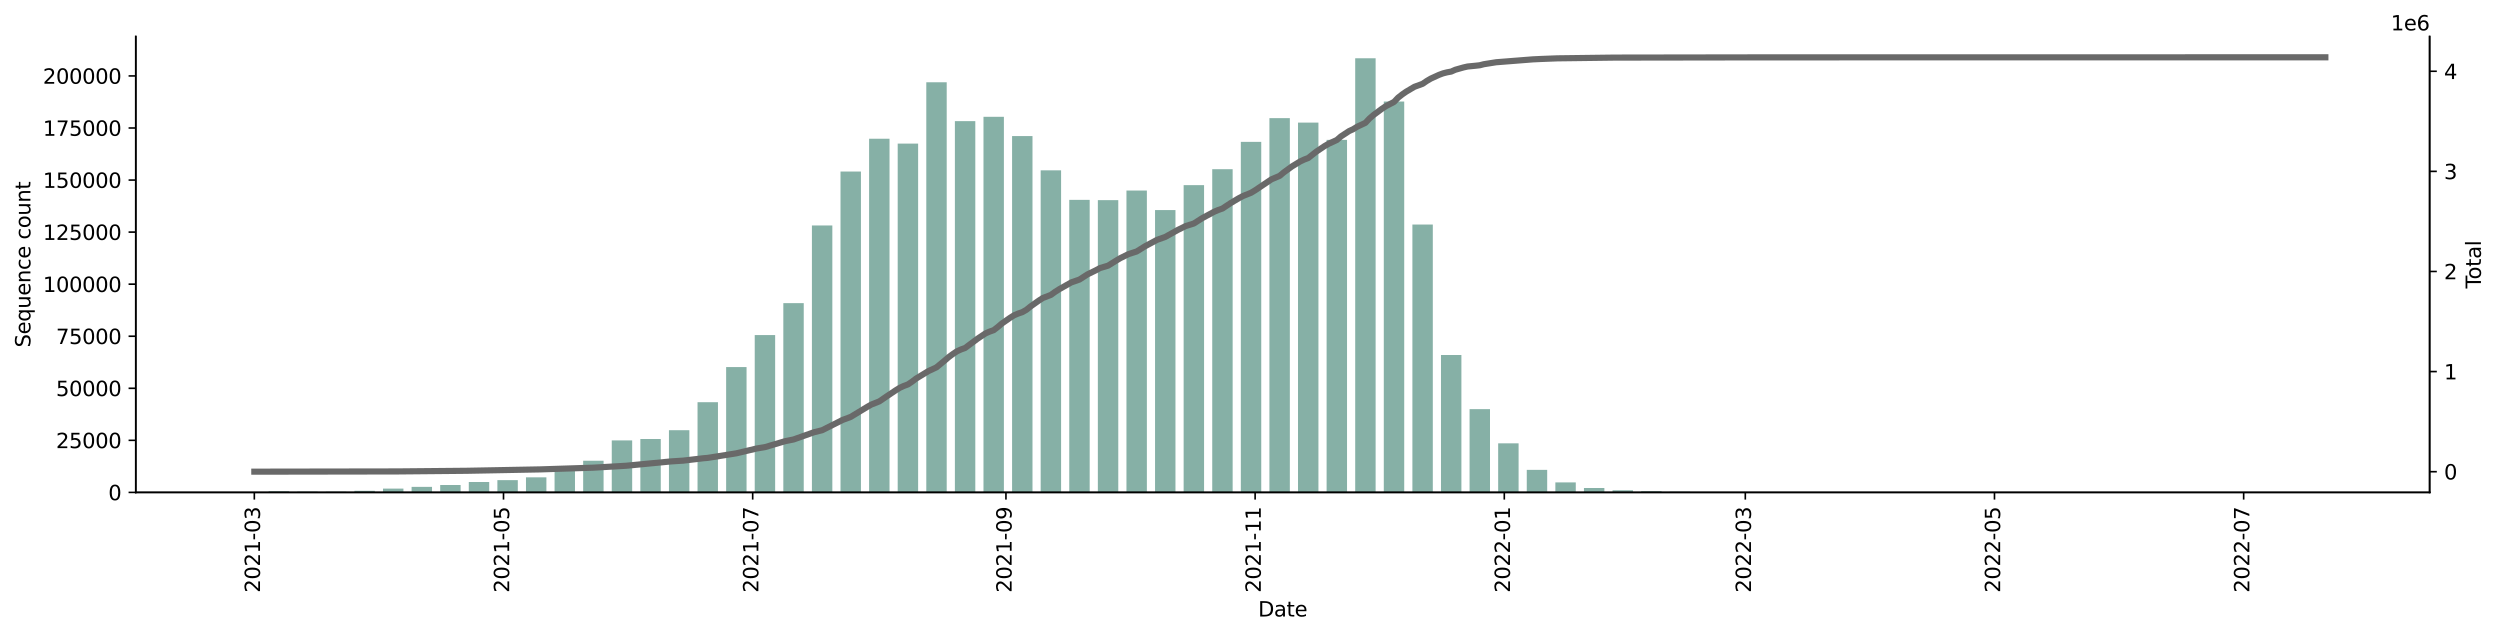 <?xml version="1.0" encoding="utf-8" standalone="no"?>
<!DOCTYPE svg PUBLIC "-//W3C//DTD SVG 1.1//EN"
  "http://www.w3.org/Graphics/SVG/1.1/DTD/svg11.dtd">
<svg xmlns:xlink="http://www.w3.org/1999/xlink" width="1216.294pt" height="309.219pt" viewBox="0 0 1216.294 309.219" xmlns="http://www.w3.org/2000/svg" version="1.1">
 <defs>
  <style type="text/css">*{stroke-linejoin: round; stroke-linecap: butt}</style>
 </defs>
 <g id="figure_1">
  <g id="patch_1">
   <path d="M 0 309.219 
L 1216.294 309.219 
L 1216.294 0 
L 0 0 
z
" style="fill: #ffffff"/>
  </g>
  <g id="axes_1">
   <g id="patch_2">
    <path d="M 66.053 239.558 
L 1182.053 239.558 
L 1182.053 17.798 
L 66.053 17.798 
z
" style="fill: #ffffff"/>
   </g>
   <g id="patch_3">
    <path d="M 116.78 239.558 
L 126.717 239.558 
L 126.717 239.422 
L 116.78 239.422 
z
" clip-path="url(#p2d20a53106)" style="fill: #86b0a6"/>
   </g>
   <g id="patch_4">
    <path d="M 130.692 239.558 
L 140.629 239.558 
L 140.629 239.022 
L 130.692 239.022 
z
" clip-path="url(#p2d20a53106)" style="fill: #86b0a6"/>
   </g>
   <g id="patch_5">
    <path d="M 144.603 239.558 
L 154.54 239.558 
L 154.54 239.197 
L 144.603 239.197 
z
" clip-path="url(#p2d20a53106)" style="fill: #86b0a6"/>
   </g>
   <g id="patch_6">
    <path d="M 158.515 239.558 
L 168.452 239.558 
L 168.452 239.237 
L 158.515 239.237 
z
" clip-path="url(#p2d20a53106)" style="fill: #86b0a6"/>
   </g>
   <g id="patch_7">
    <path d="M 172.426 239.558 
L 182.363 239.558 
L 182.363 238.772 
L 172.426 238.772 
z
" clip-path="url(#p2d20a53106)" style="fill: #86b0a6"/>
   </g>
   <g id="patch_8">
    <path d="M 186.338 239.558 
L 196.275 239.558 
L 196.275 237.726 
L 186.338 237.726 
z
" clip-path="url(#p2d20a53106)" style="fill: #86b0a6"/>
   </g>
   <g id="patch_9">
    <path d="M 200.249 239.558 
L 210.186 239.558 
L 210.186 236.87 
L 200.249 236.87 
z
" clip-path="url(#p2d20a53106)" style="fill: #86b0a6"/>
   </g>
   <g id="patch_10">
    <path d="M 214.161 239.558 
L 224.098 239.558 
L 224.098 235.971 
L 214.161 235.971 
z
" clip-path="url(#p2d20a53106)" style="fill: #86b0a6"/>
   </g>
   <g id="patch_11">
    <path d="M 228.072 239.558 
L 238.009 239.558 
L 238.009 234.506 
L 228.072 234.506 
z
" clip-path="url(#p2d20a53106)" style="fill: #86b0a6"/>
   </g>
   <g id="patch_12">
    <path d="M 241.984 239.558 
L 251.921 239.558 
L 251.921 233.58 
L 241.984 233.58 
z
" clip-path="url(#p2d20a53106)" style="fill: #86b0a6"/>
   </g>
   <g id="patch_13">
    <path d="M 255.895 239.558 
L 265.832 239.558 
L 265.832 232.22 
L 255.895 232.22 
z
" clip-path="url(#p2d20a53106)" style="fill: #86b0a6"/>
   </g>
   <g id="patch_14">
    <path d="M 269.807 239.558 
L 279.744 239.558 
L 279.744 228.893 
L 269.807 228.893 
z
" clip-path="url(#p2d20a53106)" style="fill: #86b0a6"/>
   </g>
   <g id="patch_15">
    <path d="M 283.718 239.558 
L 293.655 239.558 
L 293.655 224.155 
L 283.718 224.155 
z
" clip-path="url(#p2d20a53106)" style="fill: #86b0a6"/>
   </g>
   <g id="patch_16">
    <path d="M 297.63 239.558 
L 307.567 239.558 
L 307.567 214.273 
L 297.63 214.273 
z
" clip-path="url(#p2d20a53106)" style="fill: #86b0a6"/>
   </g>
   <g id="patch_17">
    <path d="M 311.541 239.558 
L 321.478 239.558 
L 321.478 213.593 
L 311.541 213.593 
z
" clip-path="url(#p2d20a53106)" style="fill: #86b0a6"/>
   </g>
   <g id="patch_18">
    <path d="M 325.453 239.558 
L 335.39 239.558 
L 335.39 209.304 
L 325.453 209.304 
z
" clip-path="url(#p2d20a53106)" style="fill: #86b0a6"/>
   </g>
   <g id="patch_19">
    <path d="M 339.364 239.558 
L 349.301 239.558 
L 349.301 195.663 
L 339.364 195.663 
z
" clip-path="url(#p2d20a53106)" style="fill: #86b0a6"/>
   </g>
   <g id="patch_20">
    <path d="M 353.276 239.558 
L 363.213 239.558 
L 363.213 178.583 
L 353.276 178.583 
z
" clip-path="url(#p2d20a53106)" style="fill: #86b0a6"/>
   </g>
   <g id="patch_21">
    <path d="M 367.187 239.558 
L 377.124 239.558 
L 377.124 163.011 
L 367.187 163.011 
z
" clip-path="url(#p2d20a53106)" style="fill: #86b0a6"/>
   </g>
   <g id="patch_22">
    <path d="M 381.099 239.558 
L 391.036 239.558 
L 391.036 147.478 
L 381.099 147.478 
z
" clip-path="url(#p2d20a53106)" style="fill: #86b0a6"/>
   </g>
   <g id="patch_23">
    <path d="M 395.01 239.558 
L 404.947 239.558 
L 404.947 109.698 
L 395.01 109.698 
z
" clip-path="url(#p2d20a53106)" style="fill: #86b0a6"/>
   </g>
   <g id="patch_24">
    <path d="M 408.922 239.558 
L 418.859 239.558 
L 418.859 83.453 
L 408.922 83.453 
z
" clip-path="url(#p2d20a53106)" style="fill: #86b0a6"/>
   </g>
   <g id="patch_25">
    <path d="M 422.833 239.558 
L 432.77 239.558 
L 432.77 67.501 
L 422.833 67.501 
z
" clip-path="url(#p2d20a53106)" style="fill: #86b0a6"/>
   </g>
   <g id="patch_26">
    <path d="M 436.745 239.558 
L 446.682 239.558 
L 446.682 69.878 
L 436.745 69.878 
z
" clip-path="url(#p2d20a53106)" style="fill: #86b0a6"/>
   </g>
   <g id="patch_27">
    <path d="M 450.656 239.558 
L 460.593 239.558 
L 460.593 40.01 
L 450.656 40.01 
z
" clip-path="url(#p2d20a53106)" style="fill: #86b0a6"/>
   </g>
   <g id="patch_28">
    <path d="M 464.568 239.558 
L 474.505 239.558 
L 474.505 58.922 
L 464.568 58.922 
z
" clip-path="url(#p2d20a53106)" style="fill: #86b0a6"/>
   </g>
   <g id="patch_29">
    <path d="M 478.479 239.558 
L 488.416 239.558 
L 488.416 56.825 
L 478.479 56.825 
z
" clip-path="url(#p2d20a53106)" style="fill: #86b0a6"/>
   </g>
   <g id="patch_30">
    <path d="M 492.391 239.558 
L 502.328 239.558 
L 502.328 66.204 
L 492.391 66.204 
z
" clip-path="url(#p2d20a53106)" style="fill: #86b0a6"/>
   </g>
   <g id="patch_31">
    <path d="M 506.302 239.558 
L 516.239 239.558 
L 516.239 82.883 
L 506.302 82.883 
z
" clip-path="url(#p2d20a53106)" style="fill: #86b0a6"/>
   </g>
   <g id="patch_32">
    <path d="M 520.214 239.558 
L 530.151 239.558 
L 530.151 97.246 
L 520.214 97.246 
z
" clip-path="url(#p2d20a53106)" style="fill: #86b0a6"/>
   </g>
   <g id="patch_33">
    <path d="M 534.125 239.558 
L 544.062 239.558 
L 544.062 97.369 
L 534.125 97.369 
z
" clip-path="url(#p2d20a53106)" style="fill: #86b0a6"/>
   </g>
   <g id="patch_34">
    <path d="M 548.037 239.558 
L 557.974 239.558 
L 557.974 92.691 
L 548.037 92.691 
z
" clip-path="url(#p2d20a53106)" style="fill: #86b0a6"/>
   </g>
   <g id="patch_35">
    <path d="M 561.948 239.558 
L 571.885 239.558 
L 571.885 102.207 
L 561.948 102.207 
z
" clip-path="url(#p2d20a53106)" style="fill: #86b0a6"/>
   </g>
   <g id="patch_36">
    <path d="M 575.86 239.558 
L 585.797 239.558 
L 585.797 90.056 
L 575.86 90.056 
z
" clip-path="url(#p2d20a53106)" style="fill: #86b0a6"/>
   </g>
   <g id="patch_37">
    <path d="M 589.771 239.558 
L 599.708 239.558 
L 599.708 82.314 
L 589.771 82.314 
z
" clip-path="url(#p2d20a53106)" style="fill: #86b0a6"/>
   </g>
   <g id="patch_38">
    <path d="M 603.683 239.558 
L 613.62 239.558 
L 613.62 69.01 
L 603.683 69.01 
z
" clip-path="url(#p2d20a53106)" style="fill: #86b0a6"/>
   </g>
   <g id="patch_39">
    <path d="M 617.594 239.558 
L 627.531 239.558 
L 627.531 57.482 
L 617.594 57.482 
z
" clip-path="url(#p2d20a53106)" style="fill: #86b0a6"/>
   </g>
   <g id="patch_40">
    <path d="M 631.506 239.558 
L 641.442 239.558 
L 641.442 59.635 
L 631.506 59.635 
z
" clip-path="url(#p2d20a53106)" style="fill: #86b0a6"/>
   </g>
   <g id="patch_41">
    <path d="M 645.417 239.558 
L 655.354 239.558 
L 655.354 68.041 
L 645.417 68.041 
z
" clip-path="url(#p2d20a53106)" style="fill: #86b0a6"/>
   </g>
   <g id="patch_42">
    <path d="M 659.329 239.558 
L 669.265 239.558 
L 669.265 28.358 
L 659.329 28.358 
z
" clip-path="url(#p2d20a53106)" style="fill: #86b0a6"/>
   </g>
   <g id="patch_43">
    <path d="M 673.24 239.558 
L 683.177 239.558 
L 683.177 49.405 
L 673.24 49.405 
z
" clip-path="url(#p2d20a53106)" style="fill: #86b0a6"/>
   </g>
   <g id="patch_44">
    <path d="M 687.152 239.558 
L 697.088 239.558 
L 697.088 109.245 
L 687.152 109.245 
z
" clip-path="url(#p2d20a53106)" style="fill: #86b0a6"/>
   </g>
   <g id="patch_45">
    <path d="M 701.063 239.558 
L 711 239.558 
L 711 172.717 
L 701.063 172.717 
z
" clip-path="url(#p2d20a53106)" style="fill: #86b0a6"/>
   </g>
   <g id="patch_46">
    <path d="M 714.975 239.558 
L 724.911 239.558 
L 724.911 199.058 
L 714.975 199.058 
z
" clip-path="url(#p2d20a53106)" style="fill: #86b0a6"/>
   </g>
   <g id="patch_47">
    <path d="M 728.886 239.558 
L 738.823 239.558 
L 738.823 215.7 
L 728.886 215.7 
z
" clip-path="url(#p2d20a53106)" style="fill: #86b0a6"/>
   </g>
   <g id="patch_48">
    <path d="M 742.798 239.558 
L 752.734 239.558 
L 752.734 228.613 
L 742.798 228.613 
z
" clip-path="url(#p2d20a53106)" style="fill: #86b0a6"/>
   </g>
   <g id="patch_49">
    <path d="M 756.709 239.558 
L 766.646 239.558 
L 766.646 234.707 
L 756.709 234.707 
z
" clip-path="url(#p2d20a53106)" style="fill: #86b0a6"/>
   </g>
   <g id="patch_50">
    <path d="M 770.621 239.558 
L 780.557 239.558 
L 780.557 237.405 
L 770.621 237.405 
z
" clip-path="url(#p2d20a53106)" style="fill: #86b0a6"/>
   </g>
   <g id="patch_51">
    <path d="M 784.532 239.558 
L 794.469 239.558 
L 794.469 238.536 
L 784.532 238.536 
z
" clip-path="url(#p2d20a53106)" style="fill: #86b0a6"/>
   </g>
   <g id="patch_52">
    <path d="M 798.444 239.558 
L 808.38 239.558 
L 808.38 238.97 
L 798.444 238.97 
z
" clip-path="url(#p2d20a53106)" style="fill: #86b0a6"/>
   </g>
   <g id="patch_53">
    <path d="M 812.355 239.558 
L 822.292 239.558 
L 822.292 239.239 
L 812.355 239.239 
z
" clip-path="url(#p2d20a53106)" style="fill: #86b0a6"/>
   </g>
   <g id="patch_54">
    <path d="M 826.267 239.558 
L 836.203 239.558 
L 836.203 239.352 
L 826.267 239.352 
z
" clip-path="url(#p2d20a53106)" style="fill: #86b0a6"/>
   </g>
   <g id="patch_55">
    <path d="M 840.178 239.558 
L 850.115 239.558 
L 850.115 239.436 
L 840.178 239.436 
z
" clip-path="url(#p2d20a53106)" style="fill: #86b0a6"/>
   </g>
   <g id="patch_56">
    <path d="M 854.09 239.558 
L 864.026 239.558 
L 864.026 239.443 
L 854.09 239.443 
z
" clip-path="url(#p2d20a53106)" style="fill: #86b0a6"/>
   </g>
   <g id="patch_57">
    <path d="M 868.001 239.558 
L 877.938 239.558 
L 877.938 239.45 
L 868.001 239.45 
z
" clip-path="url(#p2d20a53106)" style="fill: #86b0a6"/>
   </g>
   <g id="patch_58">
    <path d="M 881.913 239.558 
L 891.849 239.558 
L 891.849 239.48 
L 881.913 239.48 
z
" clip-path="url(#p2d20a53106)" style="fill: #86b0a6"/>
   </g>
   <g id="patch_59">
    <path d="M 895.824 239.558 
L 905.761 239.558 
L 905.761 239.519 
L 895.824 239.519 
z
" clip-path="url(#p2d20a53106)" style="fill: #86b0a6"/>
   </g>
   <g id="patch_60">
    <path d="M 909.736 239.558 
L 919.672 239.558 
L 919.672 239.534 
L 909.736 239.534 
z
" clip-path="url(#p2d20a53106)" style="fill: #86b0a6"/>
   </g>
   <g id="patch_61">
    <path d="M 923.647 239.558 
L 933.584 239.558 
L 933.584 239.535 
L 923.647 239.535 
z
" clip-path="url(#p2d20a53106)" style="fill: #86b0a6"/>
   </g>
   <g id="patch_62">
    <path d="M 937.559 239.558 
L 947.495 239.558 
L 947.495 239.534 
L 937.559 239.534 
z
" clip-path="url(#p2d20a53106)" style="fill: #86b0a6"/>
   </g>
   <g id="patch_63">
    <path d="M 951.47 239.558 
L 961.407 239.558 
L 961.407 239.533 
L 951.47 239.533 
z
" clip-path="url(#p2d20a53106)" style="fill: #86b0a6"/>
   </g>
   <g id="patch_64">
    <path d="M 965.382 239.558 
L 975.318 239.558 
L 975.318 239.548 
L 965.382 239.548 
z
" clip-path="url(#p2d20a53106)" style="fill: #86b0a6"/>
   </g>
   <g id="patch_65">
    <path d="M 979.293 239.558 
L 989.23 239.558 
L 989.23 239.538 
L 979.293 239.538 
z
" clip-path="url(#p2d20a53106)" style="fill: #86b0a6"/>
   </g>
   <g id="patch_66">
    <path d="M 993.205 239.558 
L 1003.141 239.558 
L 1003.141 239.551 
L 993.205 239.551 
z
" clip-path="url(#p2d20a53106)" style="fill: #86b0a6"/>
   </g>
   <g id="patch_67">
    <path d="M 1007.116 239.558 
L 1017.053 239.558 
L 1017.053 239.542 
L 1007.116 239.542 
z
" clip-path="url(#p2d20a53106)" style="fill: #86b0a6"/>
   </g>
   <g id="patch_68">
    <path d="M 1021.028 239.558 
L 1030.964 239.558 
L 1030.964 239.541 
L 1021.028 239.541 
z
" clip-path="url(#p2d20a53106)" style="fill: #86b0a6"/>
   </g>
   <g id="patch_69">
    <path d="M 1034.939 239.558 
L 1044.876 239.558 
L 1044.876 239.553 
L 1034.939 239.553 
z
" clip-path="url(#p2d20a53106)" style="fill: #86b0a6"/>
   </g>
   <g id="patch_70">
    <path d="M 1048.851 239.558 
L 1058.787 239.558 
L 1058.787 239.545 
L 1048.851 239.545 
z
" clip-path="url(#p2d20a53106)" style="fill: #86b0a6"/>
   </g>
   <g id="patch_71">
    <path d="M 1062.762 239.558 
L 1072.699 239.558 
L 1072.699 239.53 
L 1062.762 239.53 
z
" clip-path="url(#p2d20a53106)" style="fill: #86b0a6"/>
   </g>
   <g id="patch_72">
    <path d="M 1076.674 239.558 
L 1086.61 239.558 
L 1086.61 239.552 
L 1076.674 239.552 
z
" clip-path="url(#p2d20a53106)" style="fill: #86b0a6"/>
   </g>
   <g id="patch_73">
    <path d="M 1090.585 239.558 
L 1100.522 239.558 
L 1100.522 239.556 
L 1090.585 239.556 
z
" clip-path="url(#p2d20a53106)" style="fill: #86b0a6"/>
   </g>
   <g id="patch_74">
    <path d="M 1104.497 239.558 
L 1114.433 239.558 
L 1114.433 239.555 
L 1104.497 239.555 
z
" clip-path="url(#p2d20a53106)" style="fill: #86b0a6"/>
   </g>
   <g id="patch_75">
    <path d="M 1118.408 239.558 
L 1128.345 239.558 
L 1128.345 239.556 
L 1118.408 239.556 
z
" clip-path="url(#p2d20a53106)" style="fill: #86b0a6"/>
   </g>
   <g id="matplotlib.axis_1">
    <g id="xtick_1">
     <g id="line2d_1">
      <defs>
       <path id="m474603b15e" d="M 0 0 
L 0 3.5 
" style="stroke: #000000; stroke-width: 0.8"/>
      </defs>
      <g>
       <use xlink:href="#m474603b15e" x="123.736" y="239.558" style="stroke: #000000; stroke-width: 0.8"/>
      </g>
     </g>
     <g id="text_1">
      <!-- 2021-03 -->
      <g transform="translate(126.496 288.341)rotate(-90)scale(0.1 -0.1)">
       <defs>
        <path id="DejaVuSans-32" d="M 1228 531 
L 3431 531 
L 3431 0 
L 469 0 
L 469 531 
Q 828 903 1448 1529 
Q 2069 2156 2228 2338 
Q 2531 2678 2651 2914 
Q 2772 3150 2772 3378 
Q 2772 3750 2511 3984 
Q 2250 4219 1831 4219 
Q 1534 4219 1204 4116 
Q 875 4013 500 3803 
L 500 4441 
Q 881 4594 1212 4672 
Q 1544 4750 1819 4750 
Q 2544 4750 2975 4387 
Q 3406 4025 3406 3419 
Q 3406 3131 3298 2873 
Q 3191 2616 2906 2266 
Q 2828 2175 2409 1742 
Q 1991 1309 1228 531 
z
" transform="scale(0.016)"/>
        <path id="DejaVuSans-30" d="M 2034 4250 
Q 1547 4250 1301 3770 
Q 1056 3291 1056 2328 
Q 1056 1369 1301 889 
Q 1547 409 2034 409 
Q 2525 409 2770 889 
Q 3016 1369 3016 2328 
Q 3016 3291 2770 3770 
Q 2525 4250 2034 4250 
z
M 2034 4750 
Q 2819 4750 3233 4129 
Q 3647 3509 3647 2328 
Q 3647 1150 3233 529 
Q 2819 -91 2034 -91 
Q 1250 -91 836 529 
Q 422 1150 422 2328 
Q 422 3509 836 4129 
Q 1250 4750 2034 4750 
z
" transform="scale(0.016)"/>
        <path id="DejaVuSans-31" d="M 794 531 
L 1825 531 
L 1825 4091 
L 703 3866 
L 703 4441 
L 1819 4666 
L 2450 4666 
L 2450 531 
L 3481 531 
L 3481 0 
L 794 0 
L 794 531 
z
" transform="scale(0.016)"/>
        <path id="DejaVuSans-2d" d="M 313 2009 
L 1997 2009 
L 1997 1497 
L 313 1497 
L 313 2009 
z
" transform="scale(0.016)"/>
        <path id="DejaVuSans-33" d="M 2597 2516 
Q 3050 2419 3304 2112 
Q 3559 1806 3559 1356 
Q 3559 666 3084 287 
Q 2609 -91 1734 -91 
Q 1441 -91 1130 -33 
Q 819 25 488 141 
L 488 750 
Q 750 597 1062 519 
Q 1375 441 1716 441 
Q 2309 441 2620 675 
Q 2931 909 2931 1356 
Q 2931 1769 2642 2001 
Q 2353 2234 1838 2234 
L 1294 2234 
L 1294 2753 
L 1863 2753 
Q 2328 2753 2575 2939 
Q 2822 3125 2822 3475 
Q 2822 3834 2567 4026 
Q 2313 4219 1838 4219 
Q 1578 4219 1281 4162 
Q 984 4106 628 3988 
L 628 4550 
Q 988 4650 1302 4700 
Q 1616 4750 1894 4750 
Q 2613 4750 3031 4423 
Q 3450 4097 3450 3541 
Q 3450 3153 3228 2886 
Q 3006 2619 2597 2516 
z
" transform="scale(0.016)"/>
       </defs>
       <use xlink:href="#DejaVuSans-32"/>
       <use xlink:href="#DejaVuSans-30" x="63.623"/>
       <use xlink:href="#DejaVuSans-32" x="127.246"/>
       <use xlink:href="#DejaVuSans-31" x="190.869"/>
       <use xlink:href="#DejaVuSans-2d" x="254.492"/>
       <use xlink:href="#DejaVuSans-30" x="290.576"/>
       <use xlink:href="#DejaVuSans-33" x="354.199"/>
      </g>
     </g>
    </g>
    <g id="xtick_2">
     <g id="line2d_2">
      <g>
       <use xlink:href="#m474603b15e" x="244.965" y="239.558" style="stroke: #000000; stroke-width: 0.8"/>
      </g>
     </g>
     <g id="text_2">
      <!-- 2021-05 -->
      <g transform="translate(247.724 288.341)rotate(-90)scale(0.1 -0.1)">
       <defs>
        <path id="DejaVuSans-35" d="M 691 4666 
L 3169 4666 
L 3169 4134 
L 1269 4134 
L 1269 2991 
Q 1406 3038 1543 3061 
Q 1681 3084 1819 3084 
Q 2600 3084 3056 2656 
Q 3513 2228 3513 1497 
Q 3513 744 3044 326 
Q 2575 -91 1722 -91 
Q 1428 -91 1123 -41 
Q 819 9 494 109 
L 494 744 
Q 775 591 1075 516 
Q 1375 441 1709 441 
Q 2250 441 2565 725 
Q 2881 1009 2881 1497 
Q 2881 1984 2565 2268 
Q 2250 2553 1709 2553 
Q 1456 2553 1204 2497 
Q 953 2441 691 2322 
L 691 4666 
z
" transform="scale(0.016)"/>
       </defs>
       <use xlink:href="#DejaVuSans-32"/>
       <use xlink:href="#DejaVuSans-30" x="63.623"/>
       <use xlink:href="#DejaVuSans-32" x="127.246"/>
       <use xlink:href="#DejaVuSans-31" x="190.869"/>
       <use xlink:href="#DejaVuSans-2d" x="254.492"/>
       <use xlink:href="#DejaVuSans-30" x="290.576"/>
       <use xlink:href="#DejaVuSans-35" x="354.199"/>
      </g>
     </g>
    </g>
    <g id="xtick_3">
     <g id="line2d_3">
      <g>
       <use xlink:href="#m474603b15e" x="366.194" y="239.558" style="stroke: #000000; stroke-width: 0.8"/>
      </g>
     </g>
     <g id="text_3">
      <!-- 2021-07 -->
      <g transform="translate(368.953 288.341)rotate(-90)scale(0.1 -0.1)">
       <defs>
        <path id="DejaVuSans-37" d="M 525 4666 
L 3525 4666 
L 3525 4397 
L 1831 0 
L 1172 0 
L 2766 4134 
L 525 4134 
L 525 4666 
z
" transform="scale(0.016)"/>
       </defs>
       <use xlink:href="#DejaVuSans-32"/>
       <use xlink:href="#DejaVuSans-30" x="63.623"/>
       <use xlink:href="#DejaVuSans-32" x="127.246"/>
       <use xlink:href="#DejaVuSans-31" x="190.869"/>
       <use xlink:href="#DejaVuSans-2d" x="254.492"/>
       <use xlink:href="#DejaVuSans-30" x="290.576"/>
       <use xlink:href="#DejaVuSans-37" x="354.199"/>
      </g>
     </g>
    </g>
    <g id="xtick_4">
     <g id="line2d_4">
      <g>
       <use xlink:href="#m474603b15e" x="489.41" y="239.558" style="stroke: #000000; stroke-width: 0.8"/>
      </g>
     </g>
     <g id="text_4">
      <!-- 2021-09 -->
      <g transform="translate(492.169 288.341)rotate(-90)scale(0.1 -0.1)">
       <defs>
        <path id="DejaVuSans-39" d="M 703 97 
L 703 672 
Q 941 559 1184 500 
Q 1428 441 1663 441 
Q 2288 441 2617 861 
Q 2947 1281 2994 2138 
Q 2813 1869 2534 1725 
Q 2256 1581 1919 1581 
Q 1219 1581 811 2004 
Q 403 2428 403 3163 
Q 403 3881 828 4315 
Q 1253 4750 1959 4750 
Q 2769 4750 3195 4129 
Q 3622 3509 3622 2328 
Q 3622 1225 3098 567 
Q 2575 -91 1691 -91 
Q 1453 -91 1209 -44 
Q 966 3 703 97 
z
M 1959 2075 
Q 2384 2075 2632 2365 
Q 2881 2656 2881 3163 
Q 2881 3666 2632 3958 
Q 2384 4250 1959 4250 
Q 1534 4250 1286 3958 
Q 1038 3666 1038 3163 
Q 1038 2656 1286 2365 
Q 1534 2075 1959 2075 
z
" transform="scale(0.016)"/>
       </defs>
       <use xlink:href="#DejaVuSans-32"/>
       <use xlink:href="#DejaVuSans-30" x="63.623"/>
       <use xlink:href="#DejaVuSans-32" x="127.246"/>
       <use xlink:href="#DejaVuSans-31" x="190.869"/>
       <use xlink:href="#DejaVuSans-2d" x="254.492"/>
       <use xlink:href="#DejaVuSans-30" x="290.576"/>
       <use xlink:href="#DejaVuSans-39" x="354.199"/>
      </g>
     </g>
    </g>
    <g id="xtick_5">
     <g id="line2d_5">
      <g>
       <use xlink:href="#m474603b15e" x="610.638" y="239.558" style="stroke: #000000; stroke-width: 0.8"/>
      </g>
     </g>
     <g id="text_5">
      <!-- 2021-11 -->
      <g transform="translate(613.398 288.341)rotate(-90)scale(0.1 -0.1)">
       <use xlink:href="#DejaVuSans-32"/>
       <use xlink:href="#DejaVuSans-30" x="63.623"/>
       <use xlink:href="#DejaVuSans-32" x="127.246"/>
       <use xlink:href="#DejaVuSans-31" x="190.869"/>
       <use xlink:href="#DejaVuSans-2d" x="254.492"/>
       <use xlink:href="#DejaVuSans-31" x="290.576"/>
       <use xlink:href="#DejaVuSans-31" x="354.199"/>
      </g>
     </g>
    </g>
    <g id="xtick_6">
     <g id="line2d_6">
      <g>
       <use xlink:href="#m474603b15e" x="731.867" y="239.558" style="stroke: #000000; stroke-width: 0.8"/>
      </g>
     </g>
     <g id="text_6">
      <!-- 2022-01 -->
      <g transform="translate(734.627 288.341)rotate(-90)scale(0.1 -0.1)">
       <use xlink:href="#DejaVuSans-32"/>
       <use xlink:href="#DejaVuSans-30" x="63.623"/>
       <use xlink:href="#DejaVuSans-32" x="127.246"/>
       <use xlink:href="#DejaVuSans-32" x="190.869"/>
       <use xlink:href="#DejaVuSans-2d" x="254.492"/>
       <use xlink:href="#DejaVuSans-30" x="290.576"/>
       <use xlink:href="#DejaVuSans-31" x="354.199"/>
      </g>
     </g>
    </g>
    <g id="xtick_7">
     <g id="line2d_7">
      <g>
       <use xlink:href="#m474603b15e" x="849.121" y="239.558" style="stroke: #000000; stroke-width: 0.8"/>
      </g>
     </g>
     <g id="text_7">
      <!-- 2022-03 -->
      <g transform="translate(851.881 288.341)rotate(-90)scale(0.1 -0.1)">
       <use xlink:href="#DejaVuSans-32"/>
       <use xlink:href="#DejaVuSans-30" x="63.623"/>
       <use xlink:href="#DejaVuSans-32" x="127.246"/>
       <use xlink:href="#DejaVuSans-32" x="190.869"/>
       <use xlink:href="#DejaVuSans-2d" x="254.492"/>
       <use xlink:href="#DejaVuSans-30" x="290.576"/>
       <use xlink:href="#DejaVuSans-33" x="354.199"/>
      </g>
     </g>
    </g>
    <g id="xtick_8">
     <g id="line2d_8">
      <g>
       <use xlink:href="#m474603b15e" x="970.35" y="239.558" style="stroke: #000000; stroke-width: 0.8"/>
      </g>
     </g>
     <g id="text_8">
      <!-- 2022-05 -->
      <g transform="translate(973.109 288.341)rotate(-90)scale(0.1 -0.1)">
       <use xlink:href="#DejaVuSans-32"/>
       <use xlink:href="#DejaVuSans-30" x="63.623"/>
       <use xlink:href="#DejaVuSans-32" x="127.246"/>
       <use xlink:href="#DejaVuSans-32" x="190.869"/>
       <use xlink:href="#DejaVuSans-2d" x="254.492"/>
       <use xlink:href="#DejaVuSans-30" x="290.576"/>
       <use xlink:href="#DejaVuSans-35" x="354.199"/>
      </g>
     </g>
    </g>
    <g id="xtick_9">
     <g id="line2d_9">
      <g>
       <use xlink:href="#m474603b15e" x="1091.579" y="239.558" style="stroke: #000000; stroke-width: 0.8"/>
      </g>
     </g>
     <g id="text_9">
      <!-- 2022-07 -->
      <g transform="translate(1094.338 288.341)rotate(-90)scale(0.1 -0.1)">
       <use xlink:href="#DejaVuSans-32"/>
       <use xlink:href="#DejaVuSans-30" x="63.623"/>
       <use xlink:href="#DejaVuSans-32" x="127.246"/>
       <use xlink:href="#DejaVuSans-32" x="190.869"/>
       <use xlink:href="#DejaVuSans-2d" x="254.492"/>
       <use xlink:href="#DejaVuSans-30" x="290.576"/>
       <use xlink:href="#DejaVuSans-37" x="354.199"/>
      </g>
     </g>
    </g>
    <g id="text_10">
     <!-- Date -->
     <g transform="translate(612.102 299.94)scale(0.1 -0.1)">
      <defs>
       <path id="DejaVuSans-44" d="M 1259 4147 
L 1259 519 
L 2022 519 
Q 2988 519 3436 956 
Q 3884 1394 3884 2338 
Q 3884 3275 3436 3711 
Q 2988 4147 2022 4147 
L 1259 4147 
z
M 628 4666 
L 1925 4666 
Q 3281 4666 3915 4102 
Q 4550 3538 4550 2338 
Q 4550 1131 3912 565 
Q 3275 0 1925 0 
L 628 0 
L 628 4666 
z
" transform="scale(0.016)"/>
       <path id="DejaVuSans-61" d="M 2194 1759 
Q 1497 1759 1228 1600 
Q 959 1441 959 1056 
Q 959 750 1161 570 
Q 1363 391 1709 391 
Q 2188 391 2477 730 
Q 2766 1069 2766 1631 
L 2766 1759 
L 2194 1759 
z
M 3341 1997 
L 3341 0 
L 2766 0 
L 2766 531 
Q 2569 213 2275 61 
Q 1981 -91 1556 -91 
Q 1019 -91 701 211 
Q 384 513 384 1019 
Q 384 1609 779 1909 
Q 1175 2209 1959 2209 
L 2766 2209 
L 2766 2266 
Q 2766 2663 2505 2880 
Q 2244 3097 1772 3097 
Q 1472 3097 1187 3025 
Q 903 2953 641 2809 
L 641 3341 
Q 956 3463 1253 3523 
Q 1550 3584 1831 3584 
Q 2591 3584 2966 3190 
Q 3341 2797 3341 1997 
z
" transform="scale(0.016)"/>
       <path id="DejaVuSans-74" d="M 1172 4494 
L 1172 3500 
L 2356 3500 
L 2356 3053 
L 1172 3053 
L 1172 1153 
Q 1172 725 1289 603 
Q 1406 481 1766 481 
L 2356 481 
L 2356 0 
L 1766 0 
Q 1100 0 847 248 
Q 594 497 594 1153 
L 594 3053 
L 172 3053 
L 172 3500 
L 594 3500 
L 594 4494 
L 1172 4494 
z
" transform="scale(0.016)"/>
       <path id="DejaVuSans-65" d="M 3597 1894 
L 3597 1613 
L 953 1613 
Q 991 1019 1311 708 
Q 1631 397 2203 397 
Q 2534 397 2845 478 
Q 3156 559 3463 722 
L 3463 178 
Q 3153 47 2828 -22 
Q 2503 -91 2169 -91 
Q 1331 -91 842 396 
Q 353 884 353 1716 
Q 353 2575 817 3079 
Q 1281 3584 2069 3584 
Q 2775 3584 3186 3129 
Q 3597 2675 3597 1894 
z
M 3022 2063 
Q 3016 2534 2758 2815 
Q 2500 3097 2075 3097 
Q 1594 3097 1305 2825 
Q 1016 2553 972 2059 
L 3022 2063 
z
" transform="scale(0.016)"/>
      </defs>
      <use xlink:href="#DejaVuSans-44"/>
      <use xlink:href="#DejaVuSans-61" x="77.002"/>
      <use xlink:href="#DejaVuSans-74" x="138.281"/>
      <use xlink:href="#DejaVuSans-65" x="177.49"/>
     </g>
    </g>
   </g>
   <g id="matplotlib.axis_2">
    <g id="ytick_1">
     <g id="line2d_10">
      <defs>
       <path id="meb853719c5" d="M 0 0 
L -3.5 0 
" style="stroke: #000000; stroke-width: 0.8"/>
      </defs>
      <g>
       <use xlink:href="#meb853719c5" x="66.053" y="239.558" style="stroke: #000000; stroke-width: 0.8"/>
      </g>
     </g>
     <g id="text_11">
      <!-- 0 -->
      <g transform="translate(52.691 243.358)scale(0.1 -0.1)">
       <use xlink:href="#DejaVuSans-30"/>
      </g>
     </g>
    </g>
    <g id="ytick_2">
     <g id="line2d_11">
      <g>
       <use xlink:href="#meb853719c5" x="66.053" y="214.232" style="stroke: #000000; stroke-width: 0.8"/>
      </g>
     </g>
     <g id="text_12">
      <!-- 25000 -->
      <g transform="translate(27.241 218.031)scale(0.1 -0.1)">
       <use xlink:href="#DejaVuSans-32"/>
       <use xlink:href="#DejaVuSans-35" x="63.623"/>
       <use xlink:href="#DejaVuSans-30" x="127.246"/>
       <use xlink:href="#DejaVuSans-30" x="190.869"/>
       <use xlink:href="#DejaVuSans-30" x="254.492"/>
      </g>
     </g>
    </g>
    <g id="ytick_3">
     <g id="line2d_12">
      <g>
       <use xlink:href="#meb853719c5" x="66.053" y="188.905" style="stroke: #000000; stroke-width: 0.8"/>
      </g>
     </g>
     <g id="text_13">
      <!-- 50000 -->
      <g transform="translate(27.241 192.704)scale(0.1 -0.1)">
       <use xlink:href="#DejaVuSans-35"/>
       <use xlink:href="#DejaVuSans-30" x="63.623"/>
       <use xlink:href="#DejaVuSans-30" x="127.246"/>
       <use xlink:href="#DejaVuSans-30" x="190.869"/>
       <use xlink:href="#DejaVuSans-30" x="254.492"/>
      </g>
     </g>
    </g>
    <g id="ytick_4">
     <g id="line2d_13">
      <g>
       <use xlink:href="#meb853719c5" x="66.053" y="163.578" style="stroke: #000000; stroke-width: 0.8"/>
      </g>
     </g>
     <g id="text_14">
      <!-- 75000 -->
      <g transform="translate(27.241 167.378)scale(0.1 -0.1)">
       <use xlink:href="#DejaVuSans-37"/>
       <use xlink:href="#DejaVuSans-35" x="63.623"/>
       <use xlink:href="#DejaVuSans-30" x="127.246"/>
       <use xlink:href="#DejaVuSans-30" x="190.869"/>
       <use xlink:href="#DejaVuSans-30" x="254.492"/>
      </g>
     </g>
    </g>
    <g id="ytick_5">
     <g id="line2d_14">
      <g>
       <use xlink:href="#meb853719c5" x="66.053" y="138.252" style="stroke: #000000; stroke-width: 0.8"/>
      </g>
     </g>
     <g id="text_15">
      <!-- 100000 -->
      <g transform="translate(20.878 142.051)scale(0.1 -0.1)">
       <use xlink:href="#DejaVuSans-31"/>
       <use xlink:href="#DejaVuSans-30" x="63.623"/>
       <use xlink:href="#DejaVuSans-30" x="127.246"/>
       <use xlink:href="#DejaVuSans-30" x="190.869"/>
       <use xlink:href="#DejaVuSans-30" x="254.492"/>
       <use xlink:href="#DejaVuSans-30" x="318.115"/>
      </g>
     </g>
    </g>
    <g id="ytick_6">
     <g id="line2d_15">
      <g>
       <use xlink:href="#meb853719c5" x="66.053" y="112.925" style="stroke: #000000; stroke-width: 0.8"/>
      </g>
     </g>
     <g id="text_16">
      <!-- 125000 -->
      <g transform="translate(20.878 116.724)scale(0.1 -0.1)">
       <use xlink:href="#DejaVuSans-31"/>
       <use xlink:href="#DejaVuSans-32" x="63.623"/>
       <use xlink:href="#DejaVuSans-35" x="127.246"/>
       <use xlink:href="#DejaVuSans-30" x="190.869"/>
       <use xlink:href="#DejaVuSans-30" x="254.492"/>
       <use xlink:href="#DejaVuSans-30" x="318.115"/>
      </g>
     </g>
    </g>
    <g id="ytick_7">
     <g id="line2d_16">
      <g>
       <use xlink:href="#meb853719c5" x="66.053" y="87.599" style="stroke: #000000; stroke-width: 0.8"/>
      </g>
     </g>
     <g id="text_17">
      <!-- 150000 -->
      <g transform="translate(20.878 91.398)scale(0.1 -0.1)">
       <use xlink:href="#DejaVuSans-31"/>
       <use xlink:href="#DejaVuSans-35" x="63.623"/>
       <use xlink:href="#DejaVuSans-30" x="127.246"/>
       <use xlink:href="#DejaVuSans-30" x="190.869"/>
       <use xlink:href="#DejaVuSans-30" x="254.492"/>
       <use xlink:href="#DejaVuSans-30" x="318.115"/>
      </g>
     </g>
    </g>
    <g id="ytick_8">
     <g id="line2d_17">
      <g>
       <use xlink:href="#meb853719c5" x="66.053" y="62.272" style="stroke: #000000; stroke-width: 0.8"/>
      </g>
     </g>
     <g id="text_18">
      <!-- 175000 -->
      <g transform="translate(20.878 66.071)scale(0.1 -0.1)">
       <use xlink:href="#DejaVuSans-31"/>
       <use xlink:href="#DejaVuSans-37" x="63.623"/>
       <use xlink:href="#DejaVuSans-35" x="127.246"/>
       <use xlink:href="#DejaVuSans-30" x="190.869"/>
       <use xlink:href="#DejaVuSans-30" x="254.492"/>
       <use xlink:href="#DejaVuSans-30" x="318.115"/>
      </g>
     </g>
    </g>
    <g id="ytick_9">
     <g id="line2d_18">
      <g>
       <use xlink:href="#meb853719c5" x="66.053" y="36.945" style="stroke: #000000; stroke-width: 0.8"/>
      </g>
     </g>
     <g id="text_19">
      <!-- 200000 -->
      <g transform="translate(20.878 40.744)scale(0.1 -0.1)">
       <use xlink:href="#DejaVuSans-32"/>
       <use xlink:href="#DejaVuSans-30" x="63.623"/>
       <use xlink:href="#DejaVuSans-30" x="127.246"/>
       <use xlink:href="#DejaVuSans-30" x="190.869"/>
       <use xlink:href="#DejaVuSans-30" x="254.492"/>
       <use xlink:href="#DejaVuSans-30" x="318.115"/>
      </g>
     </g>
    </g>
    <g id="text_20">
     <!-- Sequence count -->
     <g transform="translate(14.798 169.039)rotate(-90)scale(0.1 -0.1)">
      <defs>
       <path id="DejaVuSans-53" d="M 3425 4513 
L 3425 3897 
Q 3066 4069 2747 4153 
Q 2428 4238 2131 4238 
Q 1616 4238 1336 4038 
Q 1056 3838 1056 3469 
Q 1056 3159 1242 3001 
Q 1428 2844 1947 2747 
L 2328 2669 
Q 3034 2534 3370 2195 
Q 3706 1856 3706 1288 
Q 3706 609 3251 259 
Q 2797 -91 1919 -91 
Q 1588 -91 1214 -16 
Q 841 59 441 206 
L 441 856 
Q 825 641 1194 531 
Q 1563 422 1919 422 
Q 2459 422 2753 634 
Q 3047 847 3047 1241 
Q 3047 1584 2836 1778 
Q 2625 1972 2144 2069 
L 1759 2144 
Q 1053 2284 737 2584 
Q 422 2884 422 3419 
Q 422 4038 858 4394 
Q 1294 4750 2059 4750 
Q 2388 4750 2728 4690 
Q 3069 4631 3425 4513 
z
" transform="scale(0.016)"/>
       <path id="DejaVuSans-71" d="M 947 1747 
Q 947 1113 1208 752 
Q 1469 391 1925 391 
Q 2381 391 2643 752 
Q 2906 1113 2906 1747 
Q 2906 2381 2643 2742 
Q 2381 3103 1925 3103 
Q 1469 3103 1208 2742 
Q 947 2381 947 1747 
z
M 2906 525 
Q 2725 213 2448 61 
Q 2172 -91 1784 -91 
Q 1150 -91 751 415 
Q 353 922 353 1747 
Q 353 2572 751 3078 
Q 1150 3584 1784 3584 
Q 2172 3584 2448 3432 
Q 2725 3281 2906 2969 
L 2906 3500 
L 3481 3500 
L 3481 -1331 
L 2906 -1331 
L 2906 525 
z
" transform="scale(0.016)"/>
       <path id="DejaVuSans-75" d="M 544 1381 
L 544 3500 
L 1119 3500 
L 1119 1403 
Q 1119 906 1312 657 
Q 1506 409 1894 409 
Q 2359 409 2629 706 
Q 2900 1003 2900 1516 
L 2900 3500 
L 3475 3500 
L 3475 0 
L 2900 0 
L 2900 538 
Q 2691 219 2414 64 
Q 2138 -91 1772 -91 
Q 1169 -91 856 284 
Q 544 659 544 1381 
z
M 1991 3584 
L 1991 3584 
z
" transform="scale(0.016)"/>
       <path id="DejaVuSans-6e" d="M 3513 2113 
L 3513 0 
L 2938 0 
L 2938 2094 
Q 2938 2591 2744 2837 
Q 2550 3084 2163 3084 
Q 1697 3084 1428 2787 
Q 1159 2491 1159 1978 
L 1159 0 
L 581 0 
L 581 3500 
L 1159 3500 
L 1159 2956 
Q 1366 3272 1645 3428 
Q 1925 3584 2291 3584 
Q 2894 3584 3203 3211 
Q 3513 2838 3513 2113 
z
" transform="scale(0.016)"/>
       <path id="DejaVuSans-63" d="M 3122 3366 
L 3122 2828 
Q 2878 2963 2633 3030 
Q 2388 3097 2138 3097 
Q 1578 3097 1268 2742 
Q 959 2388 959 1747 
Q 959 1106 1268 751 
Q 1578 397 2138 397 
Q 2388 397 2633 464 
Q 2878 531 3122 666 
L 3122 134 
Q 2881 22 2623 -34 
Q 2366 -91 2075 -91 
Q 1284 -91 818 406 
Q 353 903 353 1747 
Q 353 2603 823 3093 
Q 1294 3584 2113 3584 
Q 2378 3584 2631 3529 
Q 2884 3475 3122 3366 
z
" transform="scale(0.016)"/>
       <path id="DejaVuSans-20" transform="scale(0.016)"/>
       <path id="DejaVuSans-6f" d="M 1959 3097 
Q 1497 3097 1228 2736 
Q 959 2375 959 1747 
Q 959 1119 1226 758 
Q 1494 397 1959 397 
Q 2419 397 2687 759 
Q 2956 1122 2956 1747 
Q 2956 2369 2687 2733 
Q 2419 3097 1959 3097 
z
M 1959 3584 
Q 2709 3584 3137 3096 
Q 3566 2609 3566 1747 
Q 3566 888 3137 398 
Q 2709 -91 1959 -91 
Q 1206 -91 779 398 
Q 353 888 353 1747 
Q 353 2609 779 3096 
Q 1206 3584 1959 3584 
z
" transform="scale(0.016)"/>
      </defs>
      <use xlink:href="#DejaVuSans-53"/>
      <use xlink:href="#DejaVuSans-65" x="63.477"/>
      <use xlink:href="#DejaVuSans-71" x="125"/>
      <use xlink:href="#DejaVuSans-75" x="188.477"/>
      <use xlink:href="#DejaVuSans-65" x="251.855"/>
      <use xlink:href="#DejaVuSans-6e" x="313.379"/>
      <use xlink:href="#DejaVuSans-63" x="376.758"/>
      <use xlink:href="#DejaVuSans-65" x="431.738"/>
      <use xlink:href="#DejaVuSans-20" x="493.262"/>
      <use xlink:href="#DejaVuSans-63" x="525.049"/>
      <use xlink:href="#DejaVuSans-6f" x="580.029"/>
      <use xlink:href="#DejaVuSans-75" x="641.211"/>
      <use xlink:href="#DejaVuSans-6e" x="704.59"/>
      <use xlink:href="#DejaVuSans-74" x="767.969"/>
     </g>
    </g>
   </g>
   <g id="patch_76">
    <path d="M 66.053 239.558 
L 66.053 17.798 
" style="fill: none; stroke: #000000; stroke-width: 0.8; stroke-linejoin: miter; stroke-linecap: square"/>
   </g>
   <g id="patch_77">
    <path d="M 1182.053 239.558 
L 1182.053 17.798 
" style="fill: none; stroke: #000000; stroke-width: 0.8; stroke-linejoin: miter; stroke-linecap: square"/>
   </g>
   <g id="patch_78">
    <path d="M 66.053 239.558 
L 1182.053 239.558 
" style="fill: none; stroke: #000000; stroke-width: 0.8; stroke-linejoin: miter; stroke-linecap: square"/>
   </g>
  </g>
  <g id="axes_2">
   <g id="matplotlib.axis_3">
    <g id="ytick_10">
     <g id="line2d_19">
      <defs>
       <path id="m289bb8f4b7" d="M 0 0 
L 3.5 0 
" style="stroke: #000000; stroke-width: 0.8"/>
      </defs>
      <g>
       <use xlink:href="#m289bb8f4b7" x="1182.053" y="229.481" style="stroke: #000000; stroke-width: 0.8"/>
      </g>
     </g>
     <g id="text_21">
      <!-- 0 -->
      <g transform="translate(1189.053 233.28)scale(0.1 -0.1)">
       <use xlink:href="#DejaVuSans-30"/>
      </g>
     </g>
    </g>
    <g id="ytick_11">
     <g id="line2d_20">
      <g>
       <use xlink:href="#m289bb8f4b7" x="1182.053" y="180.778" style="stroke: #000000; stroke-width: 0.8"/>
      </g>
     </g>
     <g id="text_22">
      <!-- 1 -->
      <g transform="translate(1189.053 184.577)scale(0.1 -0.1)">
       <use xlink:href="#DejaVuSans-31"/>
      </g>
     </g>
    </g>
    <g id="ytick_12">
     <g id="line2d_21">
      <g>
       <use xlink:href="#m289bb8f4b7" x="1182.053" y="132.075" style="stroke: #000000; stroke-width: 0.8"/>
      </g>
     </g>
     <g id="text_23">
      <!-- 2 -->
      <g transform="translate(1189.053 135.874)scale(0.1 -0.1)">
       <use xlink:href="#DejaVuSans-32"/>
      </g>
     </g>
    </g>
    <g id="ytick_13">
     <g id="line2d_22">
      <g>
       <use xlink:href="#m289bb8f4b7" x="1182.053" y="83.372" style="stroke: #000000; stroke-width: 0.8"/>
      </g>
     </g>
     <g id="text_24">
      <!-- 3 -->
      <g transform="translate(1189.053 87.172)scale(0.1 -0.1)">
       <use xlink:href="#DejaVuSans-33"/>
      </g>
     </g>
    </g>
    <g id="ytick_14">
     <g id="line2d_23">
      <g>
       <use xlink:href="#m289bb8f4b7" x="1182.053" y="34.67" style="stroke: #000000; stroke-width: 0.8"/>
      </g>
     </g>
     <g id="text_25">
      <!-- 4 -->
      <g transform="translate(1189.053 38.469)scale(0.1 -0.1)">
       <defs>
        <path id="DejaVuSans-34" d="M 2419 4116 
L 825 1625 
L 2419 1625 
L 2419 4116 
z
M 2253 4666 
L 3047 4666 
L 3047 1625 
L 3713 1625 
L 3713 1100 
L 3047 1100 
L 3047 0 
L 2419 0 
L 2419 1100 
L 313 1100 
L 313 1709 
L 2253 4666 
z
" transform="scale(0.016)"/>
       </defs>
       <use xlink:href="#DejaVuSans-34"/>
      </g>
     </g>
    </g>
    <g id="text_26">
     <!-- Total -->
     <g transform="translate(1207.014 140.355)rotate(-90)scale(0.1 -0.1)">
      <defs>
       <path id="DejaVuSans-54" d="M -19 4666 
L 3928 4666 
L 3928 4134 
L 2272 4134 
L 2272 0 
L 1638 0 
L 1638 4134 
L -19 4134 
L -19 4666 
z
" transform="scale(0.016)"/>
       <path id="DejaVuSans-6c" d="M 603 4863 
L 1178 4863 
L 1178 0 
L 603 0 
L 603 4863 
z
" transform="scale(0.016)"/>
      </defs>
      <use xlink:href="#DejaVuSans-54"/>
      <use xlink:href="#DejaVuSans-6f" x="44.084"/>
      <use xlink:href="#DejaVuSans-74" x="105.266"/>
      <use xlink:href="#DejaVuSans-61" x="144.475"/>
      <use xlink:href="#DejaVuSans-6c" x="205.754"/>
     </g>
    </g>
    <g id="text_27">
     <!-- 1e6 -->
     <g transform="translate(1163.175 14.798)scale(0.1 -0.1)">
      <defs>
       <path id="DejaVuSans-36" d="M 2113 2584 
Q 1688 2584 1439 2293 
Q 1191 2003 1191 1497 
Q 1191 994 1439 701 
Q 1688 409 2113 409 
Q 2538 409 2786 701 
Q 3034 994 3034 1497 
Q 3034 2003 2786 2293 
Q 2538 2584 2113 2584 
z
M 3366 4563 
L 3366 3988 
Q 3128 4100 2886 4159 
Q 2644 4219 2406 4219 
Q 1781 4219 1451 3797 
Q 1122 3375 1075 2522 
Q 1259 2794 1537 2939 
Q 1816 3084 2150 3084 
Q 2853 3084 3261 2657 
Q 3669 2231 3669 1497 
Q 3669 778 3244 343 
Q 2819 -91 2113 -91 
Q 1303 -91 875 529 
Q 447 1150 447 2328 
Q 447 3434 972 4092 
Q 1497 4750 2381 4750 
Q 2619 4750 2861 4703 
Q 3103 4656 3366 4563 
z
" transform="scale(0.016)"/>
      </defs>
      <use xlink:href="#DejaVuSans-31"/>
      <use xlink:href="#DejaVuSans-65" x="63.623"/>
      <use xlink:href="#DejaVuSans-36" x="125.146"/>
     </g>
    </g>
   </g>
   <g id="line2d_24">
    <path d="M 123.736 229.478 
L 193.294 229.36 
L 227.079 229.045 
L 262.851 228.365 
L 288.687 227.531 
L 304.586 226.599 
L 326.447 224.487 
L 332.409 224.103 
L 342.345 222.933 
L 344.333 222.764 
L 358.244 220.549 
L 368.181 218.189 
L 372.156 217.536 
L 382.092 214.608 
L 386.067 213.816 
L 396.004 210.298 
L 399.979 209.312 
L 409.915 204.314 
L 413.89 202.834 
L 421.84 198.003 
L 423.827 196.867 
L 427.802 195.284 
L 431.776 192.566 
L 435.751 189.912 
L 437.738 188.687 
L 439.726 187.765 
L 441.713 187.029 
L 443.701 185.702 
L 445.688 184.184 
L 451.65 180.572 
L 455.625 178.708 
L 459.599 175.425 
L 461.587 173.712 
L 463.574 172.242 
L 465.561 170.924 
L 467.549 170.015 
L 469.536 169.299 
L 475.498 164.849 
L 479.473 162.199 
L 481.46 161.331 
L 483.448 160.63 
L 485.435 159.1 
L 487.422 157.403 
L 491.397 154.632 
L 493.384 153.383 
L 495.372 152.546 
L 497.359 151.871 
L 499.347 150.732 
L 501.334 149.127 
L 505.309 146.314 
L 507.296 145.01 
L 511.271 143.481 
L 513.258 142.035 
L 515.245 140.76 
L 521.207 137.386 
L 525.182 136.007 
L 529.157 133.45 
L 533.132 131.514 
L 535.119 130.436 
L 539.094 129.25 
L 543.068 126.773 
L 545.056 125.591 
L 549.03 123.628 
L 553.005 122.354 
L 556.98 119.876 
L 562.942 116.678 
L 566.917 115.275 
L 572.879 111.945 
L 576.853 109.978 
L 580.828 108.741 
L 584.803 106.187 
L 590.765 102.99 
L 592.752 102.152 
L 594.74 101.455 
L 598.714 98.817 
L 602.689 96.442 
L 604.676 95.39 
L 608.651 93.792 
L 610.638 92.587 
L 618.588 87.245 
L 622.563 85.562 
L 624.55 83.899 
L 628.525 80.998 
L 632.499 78.575 
L 634.487 77.64 
L 636.474 76.885 
L 640.449 73.743 
L 644.424 71.078 
L 646.411 69.94 
L 650.386 68.116 
L 652.373 66.39 
L 656.348 63.775 
L 658.335 62.858 
L 660.322 61.631 
L 664.297 59.777 
L 666.284 57.641 
L 668.272 55.935 
L 672.247 52.984 
L 674.234 51.667 
L 678.209 49.6 
L 680.196 47.52 
L 682.183 45.954 
L 684.171 44.575 
L 688.145 42.232 
L 692.12 40.779 
L 694.107 39.418 
L 696.095 38.247 
L 700.07 36.431 
L 702.057 35.691 
L 704.044 35.185 
L 706.032 34.822 
L 708.019 33.94 
L 711.994 32.818 
L 713.981 32.361 
L 717.956 31.971 
L 719.943 31.745 
L 721.93 31.236 
L 727.892 30.286 
L 745.779 28.877 
L 749.753 28.689 
L 757.703 28.384 
L 785.526 28.021 
L 857.071 27.906 
L 1131.326 27.878 
L 1131.326 27.878 
" clip-path="url(#p2d20a53106)" style="fill: none; stroke: #696969; stroke-width: 3; stroke-linecap: square"/>
   </g>
   <g id="patch_79">
    <path d="M 66.053 239.558 
L 66.053 17.798 
" style="fill: none; stroke: #000000; stroke-width: 0.8; stroke-linejoin: miter; stroke-linecap: square"/>
   </g>
   <g id="patch_80">
    <path d="M 1182.053 239.558 
L 1182.053 17.798 
" style="fill: none; stroke: #000000; stroke-width: 0.8; stroke-linejoin: miter; stroke-linecap: square"/>
   </g>
   <g id="patch_81">
    <path d="M 66.053 239.558 
L 1182.053 239.558 
" style="fill: none; stroke: #000000; stroke-width: 0.8; stroke-linejoin: miter; stroke-linecap: square"/>
   </g>
  </g>
 </g>
 <defs>
  <clipPath id="p2d20a53106">
   <rect x="66.053" y="17.798" width="1116" height="221.76"/>
  </clipPath>
 </defs>
</svg>
